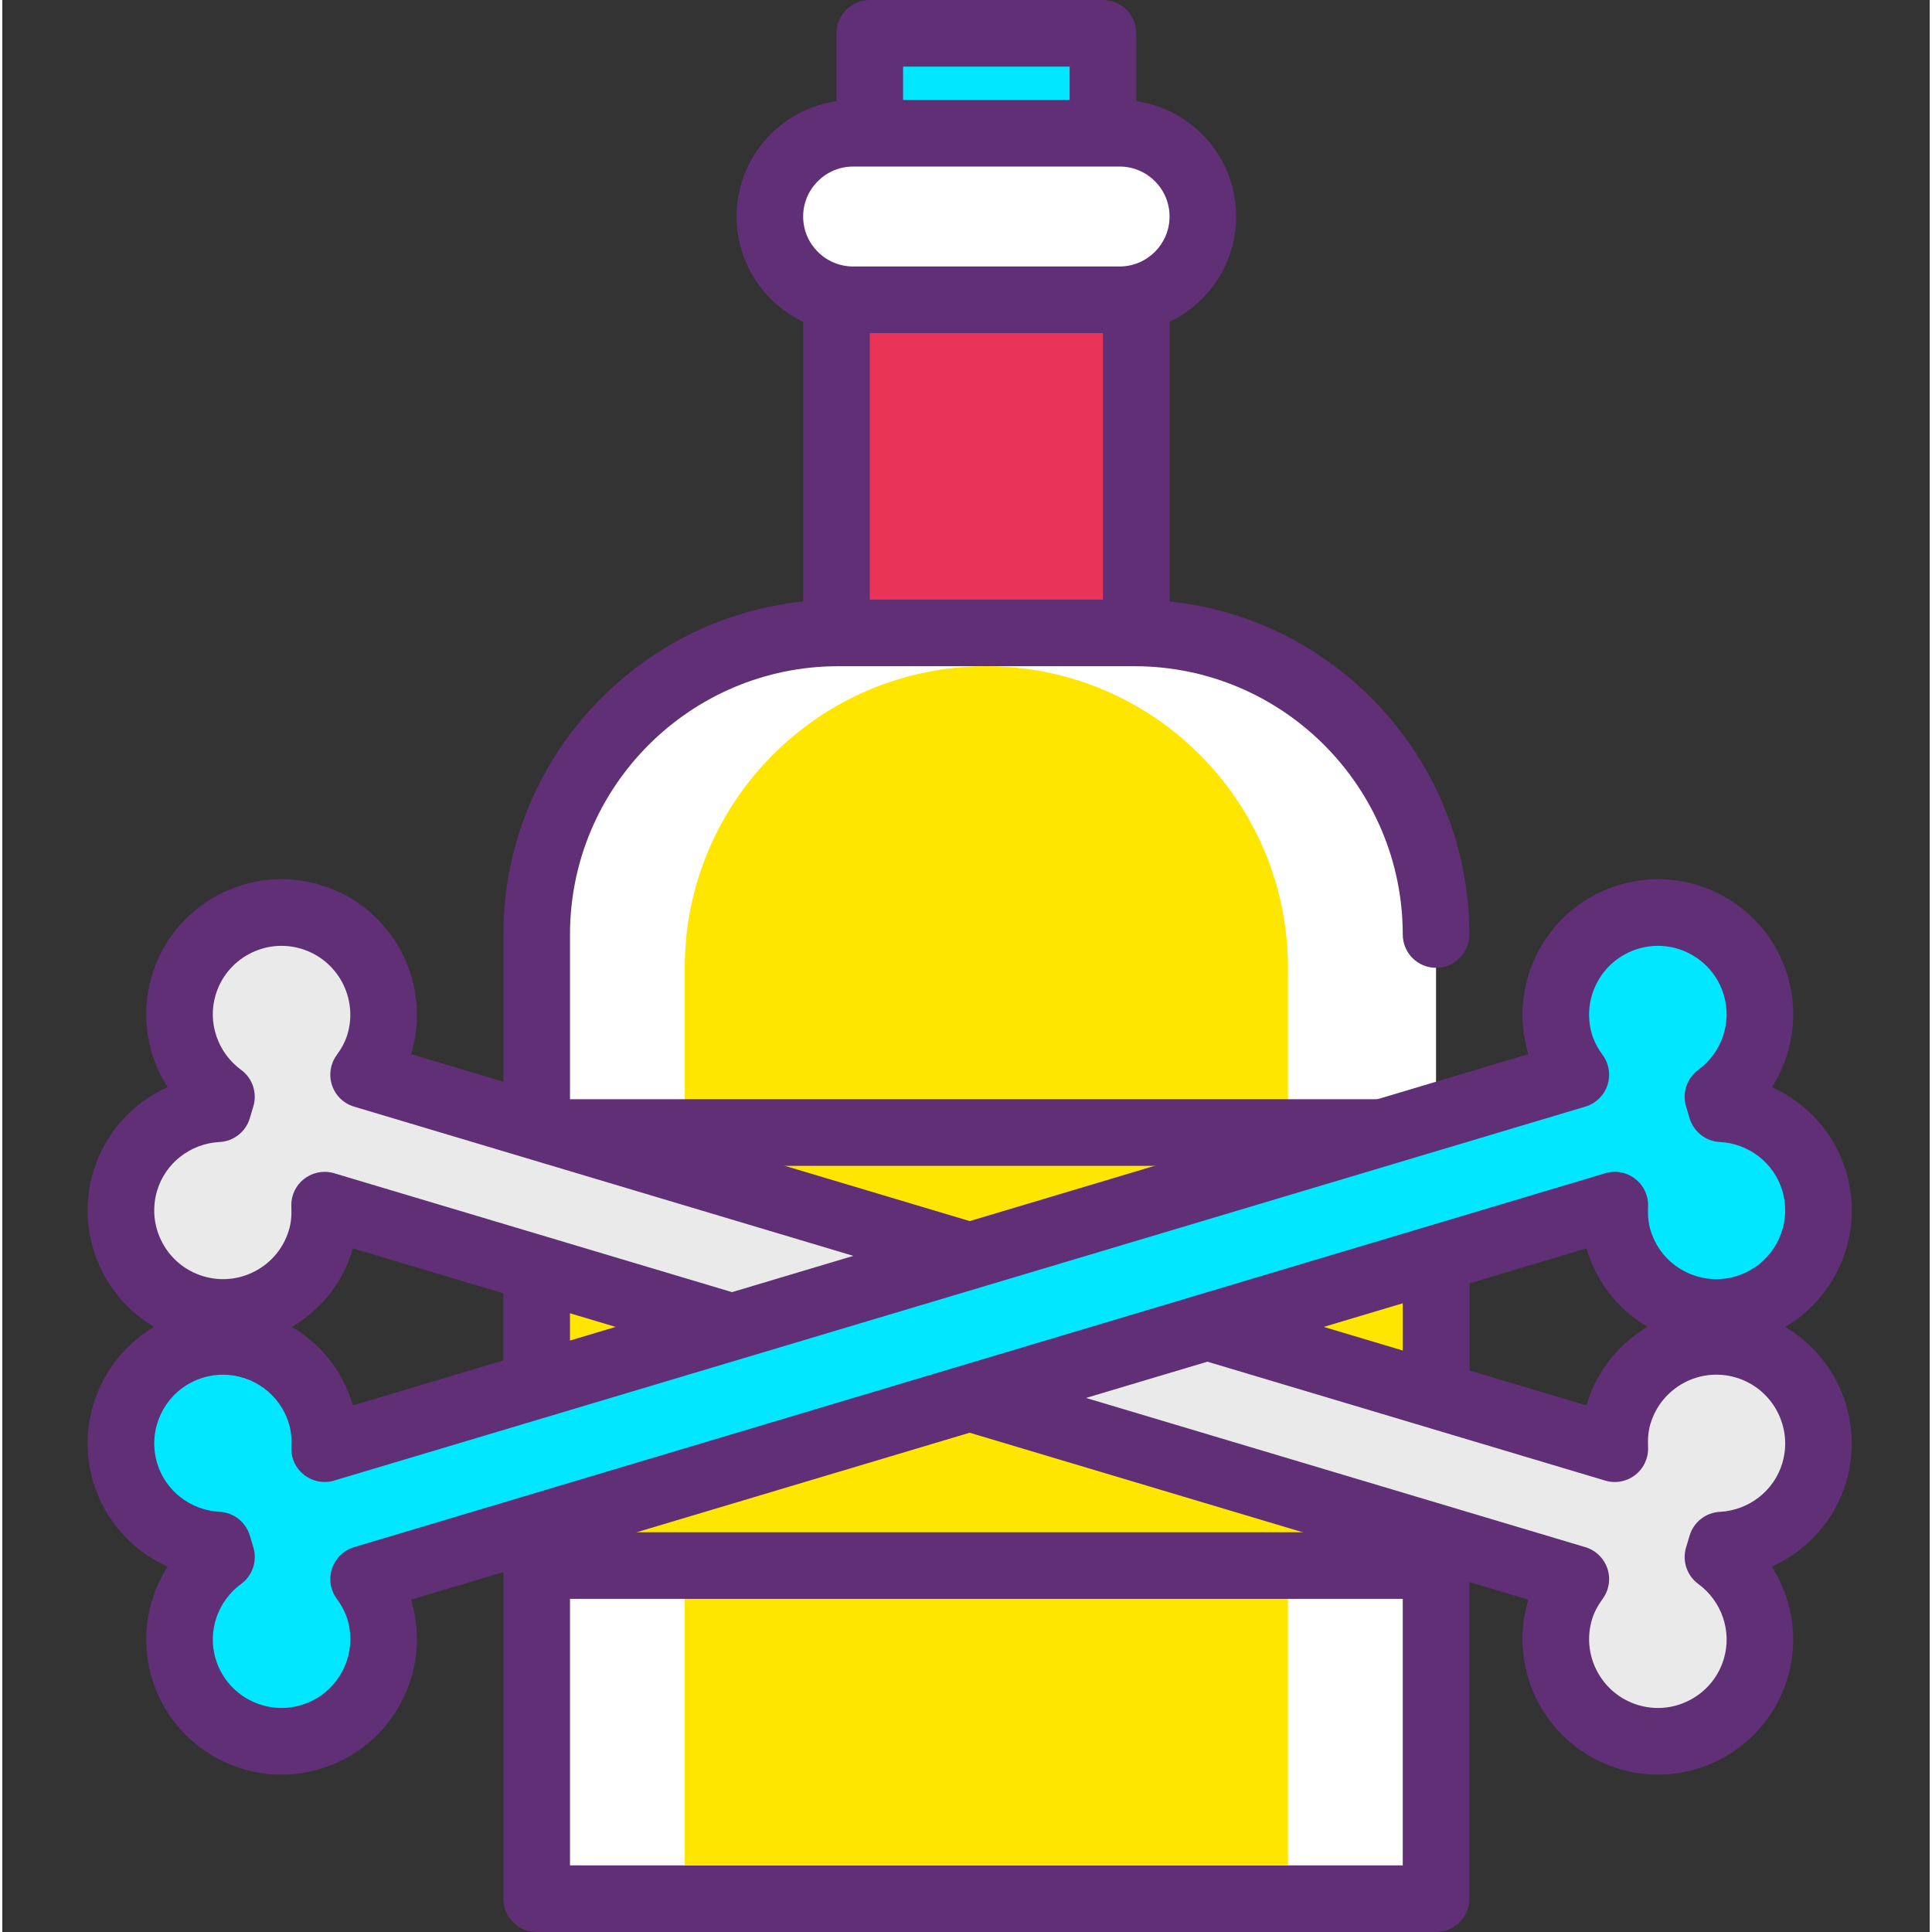 <svg height="395pt" viewBox="-17 0 395 395.947" width="395pt" xmlns="http://www.w3.org/2000/svg"><rect x="-17" y="0" width="395" height="395.947" fill="#333333" stroke="none"/><path d="m153.953 51.566h61.441v111.906h-61.441zm0 0" fill="#ea3457"/><path d="m215.395 170.301h-61.441c-3.773 0-6.828-3.059-6.828-6.828v-111.906c0-3.77 3.055-6.824 6.828-6.824h61.441c3.773 0 6.824 3.055 6.824 6.824v111.906c0 3.77-3.055 6.828-6.824 6.828zm-54.613-13.656h47.785v-98.25h-47.785zm0 0" fill="#602f75"/><path d="m160.781 6.828h47.785v27.305h-47.785zm0 0" fill="#00e7ff"/><path d="m208.566 40.961h-47.785c-3.773 0-6.828-3.059-6.828-6.828v-27.305c0-3.773 3.055-6.828 6.828-6.828h47.785c3.773 0 6.828 3.055 6.828 6.828v27.305c0 3.77-3.055 6.828-6.828 6.828zm-40.961-13.652h34.133v-13.656h-34.133zm0 0" fill="#602f75"/><path d="m276.832 245.23v143.891h-184.32v-197.602c0-34.141 27.676-61.812 61.812-61.812h60.695c34.137 0 61.812 27.672 61.812 61.812" fill="#fff"/><path d="m276.832 395.945h-184.32c-3.77 0-6.824-3.055-6.824-6.824v-197.602c0-37.848 30.793-68.641 68.637-68.641h60.695c37.848 0 68.641 30.793 68.641 68.641 0 3.77-3.055 6.828-6.828 6.828-3.773 0-6.824-3.059-6.824-6.828 0-30.32-24.668-54.984-54.988-54.984h-60.691c-30.32 0-54.988 24.664-54.988 54.984v190.773h170.668v-137.062c0-3.77 3.051-6.828 6.824-6.828 3.773 0 6.828 3.059 6.828 6.828v143.891c0 3.77-3.055 6.824-6.828 6.824zm0 0" fill="#602f75"/><path d="m246.484 382.293h-123.625v-183.949c0-34.137 27.676-61.809 61.812-61.809 34.141 0 61.812 27.672 61.812 61.809zm0 0" fill="#ffe600"/><path d="m211.98 61.441h-54.613c-9.426 0-17.066-7.641-17.066-17.066s7.641-17.066 17.066-17.066h54.613c9.426 0 17.066 7.641 17.066 17.066s-7.645 17.066-17.066 17.066zm0 0" fill="#fff"/><path d="m211.98 68.266h-54.613c-13.176 0-23.895-10.719-23.895-23.891 0-13.176 10.719-23.895 23.895-23.895h54.613c13.172 0 23.895 10.719 23.895 23.895 0 13.172-10.723 23.891-23.895 23.891zm-54.613-34.133c-5.648 0-10.242 4.594-10.242 10.242 0 5.645 4.594 10.238 10.242 10.238h54.613c5.648 0 10.238-4.594 10.238-10.238 0-5.648-4.59-10.242-10.238-10.242zm0 0" fill="#602f75"/><path d="m92.512 232.105h184.32v88.746h-184.32zm0 0" fill="#ffe600"/><path d="m276.832 327.68h-184.32c-3.77 0-6.824-3.055-6.824-6.828v-88.746c0-3.77 3.055-6.824 6.824-6.824h184.32c3.773 0 6.828 3.055 6.828 6.824v88.746c0 3.773-3.055 6.828-6.828 6.828zm-177.492-13.652h170.668v-75.094h-170.668zm0 0" fill="#602f75"/><path d="m60.27 213.938c-.703 2.355-1.852 4.438-3.223 6.316l256.414 76.633c-.121-2.32.062-4.691.77-7.047 3.309-11.074 14.969-17.367 26.043-14.059 11.07 3.309 17.367 14.969 14.055 26.043-2.605 8.715-10.395 14.387-18.992 14.824l-.73 2.457c6.941 5.086 10.344 14.098 7.738 22.816-3.309 11.074-14.969 17.367-26.039 14.059-11.074-3.309-17.367-14.969-14.059-26.043.703-2.355 1.852-4.438 3.227-6.316l-256.418-76.633c.121 2.32-.062 4.691-.77 7.051-3.309 11.07-14.969 17.367-26.039 14.055-11.074-3.309-17.367-14.969-14.059-26.039 2.605-8.719 10.395-14.391 18.992-14.828l.734-2.457c-6.945-5.086-10.348-14.098-7.742-22.816 3.309-11.074 14.969-17.367 26.043-14.059 11.074 3.312 17.367 14.969 14.055 26.043zm0 0" fill="#eaeaea"/><path d="m322.34 363.699c-2.672 0-5.359-.391-7.988-1.176-14.66-4.383-23.023-19.875-18.645-34.539.012-.047.027-.098.039-.141l-240.875-71.992c-.016.047-.031.094-.043.145-2.121 7.098-6.883 12.949-13.406 16.469-6.523 3.523-14.016 4.297-21.133 2.168-7.102-2.117-12.949-6.879-16.473-13.402-3.52-6.523-4.289-14.031-2.168-21.137 2.336-7.824 8.004-14.051 15.219-17.289-4.258-6.664-5.578-14.98-3.234-22.809 2.121-7.102 6.883-12.949 13.402-16.473 6.527-3.52 14.031-4.285 21.133-2.168 14.66 4.379 23.023 19.875 18.645 34.531v.008c-.016.047-.031.094-.043.137l240.883 71.996c.012-.051.027-.102.039-.152 2.121-7.094 6.879-12.941 13.406-16.465 6.512-3.52 14.027-4.301 21.125-2.168 14.66 4.379 23.027 19.871 18.648 34.535-2.34 7.828-8.004 14.055-15.219 17.293 4.25 6.66 5.574 14.977 3.234 22.809-2.121 7.102-6.883 12.949-13.406 16.473-4.105 2.219-8.602 3.348-13.141 3.348zm-273.285-123.539c.656 0 1.316.094 1.957.285l256.414 76.633c2.129.637 3.809 2.262 4.516 4.367.715 2.098.352 4.41-.953 6.203-1.055 1.445-1.773 2.836-2.199 4.254-2.23 7.438 2.027 15.312 9.473 17.539 3.605 1.078 7.414.688 10.73-1.105 3.316-1.785 5.734-4.758 6.816-8.363 1.691-5.656-.414-11.828-5.234-15.355-2.324-1.707-3.332-4.691-2.508-7.461l.734-2.457c.828-2.766 3.309-4.719 6.195-4.863 5.965-.309 11.105-4.309 12.797-9.969 2.23-7.445-2.027-15.32-9.473-17.547-7.48-2.242-15.32 2.035-17.547 9.477-.418 1.406-.578 2.961-.492 4.762.105 2.215-.867 4.34-2.605 5.707-1.754 1.371-4.055 1.812-6.168 1.168l-256.414-76.641c-2.129-.633-3.809-2.262-4.516-4.363-.707-2.102-.352-4.418.957-6.207 1.055-1.441 1.773-2.828 2.199-4.246 2.219-7.445-2.031-15.312-9.48-17.539-3.598-1.082-7.414-.684-10.727 1.102-3.312 1.789-5.734 4.762-6.816 8.371-1.688 5.652.414 11.824 5.234 15.352 2.328 1.703 3.332 4.695 2.508 7.461l-.734 2.457c-.828 2.766-3.309 4.715-6.191 4.863-5.965.305-11.109 4.309-12.797 9.961-1.078 3.609-.688 7.426 1.102 10.738 1.785 3.312 4.758 5.73 8.363 6.809 3.613 1.086 7.43.688 10.738-1.102 3.312-1.785 5.73-4.762 6.809-8.367.426-1.414.586-2.965.496-4.742-.117-2.215.852-4.352 2.598-5.719 1.219-.957 2.711-1.461 4.219-1.461zm11.219-26.223h.066zm0 0" fill="#602f75"/><path d="m60.27 329.938c-.703-2.355-1.852-4.438-3.223-6.316l256.414-76.633c-.121 2.32.062 4.691.77 7.051 3.309 11.07 14.969 17.367 26.043 14.055 11.07-3.309 17.367-14.969 14.055-26.039-2.605-8.719-10.395-14.391-18.992-14.828l-.73-2.457c6.941-5.086 10.344-14.098 7.738-22.816-3.309-11.074-14.969-17.367-26.039-14.059-11.074 3.309-17.367 14.969-14.059 26.043.703 2.355 1.852 4.438 3.227 6.316l-256.418 76.633c.121-2.32-.062-4.691-.77-7.047-3.309-11.074-14.969-17.367-26.039-14.059-11.074 3.309-17.367 14.969-14.059 26.043 2.605 8.715 10.395 14.387 18.992 14.824l.734 2.457c-6.945 5.086-10.348 14.098-7.742 22.816 3.309 11.074 14.969 17.367 26.043 14.059 11.074-3.309 17.367-14.969 14.055-26.043zm0 0" fill="#00e7ff"/><path d="m40.184 363.699c-4.543 0-9.035-1.129-13.145-3.344-6.523-3.523-11.281-9.375-13.406-16.473-2.344-7.832-1.023-16.148 3.234-22.812-7.215-3.234-12.879-9.461-15.219-17.293-2.121-7.098-1.352-14.605 2.168-21.129 3.523-6.523 9.375-11.285 16.473-13.406 7.113-2.117 14.613-1.348 21.137 2.168 6.52 3.523 11.281 9.375 13.402 16.477.016.047.031.094.043.141l240.879-71.992c-.016-.043-.027-.094-.039-.137-4.383-14.668 3.984-30.16 18.645-34.543 7.094-2.117 14.609-1.352 21.129 2.168 6.523 3.523 11.285 9.375 13.406 16.477 2.34 7.832 1.02 16.148-3.234 22.809 7.211 3.234 12.879 9.461 15.219 17.289 2.121 7.105 1.352 14.609-2.172 21.133-3.52 6.523-9.375 11.285-16.473 13.406-7.102 2.129-14.609 1.344-21.129-2.168-6.523-3.523-11.285-9.375-13.406-16.477-.012-.047-.027-.094-.043-.145l-240.883 71.992c.016.043.027.09.039.133.004.004.004.008.004.012 4.379 14.664-3.988 30.156-18.645 34.535-2.629.789-5.316 1.18-7.984 1.18zm-11.953-81.969c-1.332 0-2.691.188-4.031.59-3.605 1.082-6.578 3.5-8.363 6.812-1.793 3.312-2.18 7.129-1.105 10.734 1.691 5.656 6.836 9.66 12.801 9.965 2.883.148 5.363 2.098 6.191 4.867l.734 2.453c.824 2.766-.18 5.758-2.508 7.461-4.82 3.527-6.926 9.699-5.234 15.352 1.082 3.609 3.5 6.586 6.812 8.371 3.309 1.785 7.125 2.18 10.73 1.102 7.449-2.227 11.699-10.098 9.477-17.551-.426-1.41-1.145-2.797-2.199-4.242-1.305-1.789-1.664-4.102-.957-6.203.707-2.102 2.391-3.73 4.516-4.363l256.414-76.633c2.113-.645 4.414-.199 6.164 1.168 1.742 1.367 2.715 3.492 2.609 5.707-.09 1.801.07 3.355.492 4.758 1.078 3.609 3.492 6.586 6.812 8.371 3.32 1.789 7.129 2.188 10.734 1.102 7.445-2.227 11.699-10.094 9.473-17.547-1.691-5.652-6.832-9.656-12.801-9.961-2.887-.148-5.367-2.098-6.191-4.863l-.734-2.457c-.828-2.77.18-5.758 2.508-7.465 4.816-3.523 6.926-9.695 5.23-15.348-1.078-3.609-3.5-6.582-6.812-8.371-3.32-1.789-7.125-2.184-10.734-1.102-7.445 2.227-11.699 10.098-9.473 17.547.426 1.41 1.141 2.801 2.195 4.238 1.312 1.789 1.672 4.102.965 6.207-.707 2.098-2.395 3.73-4.52 4.363l-256.418 76.637c-2.117.645-4.422.191-6.168-1.176-1.746-1.367-2.719-3.5-2.602-5.719.094-1.781-.066-3.328-.488-4.734-1.828-6.113-7.449-10.07-13.52-10.07zm0 0" fill="#602f75"/></svg>